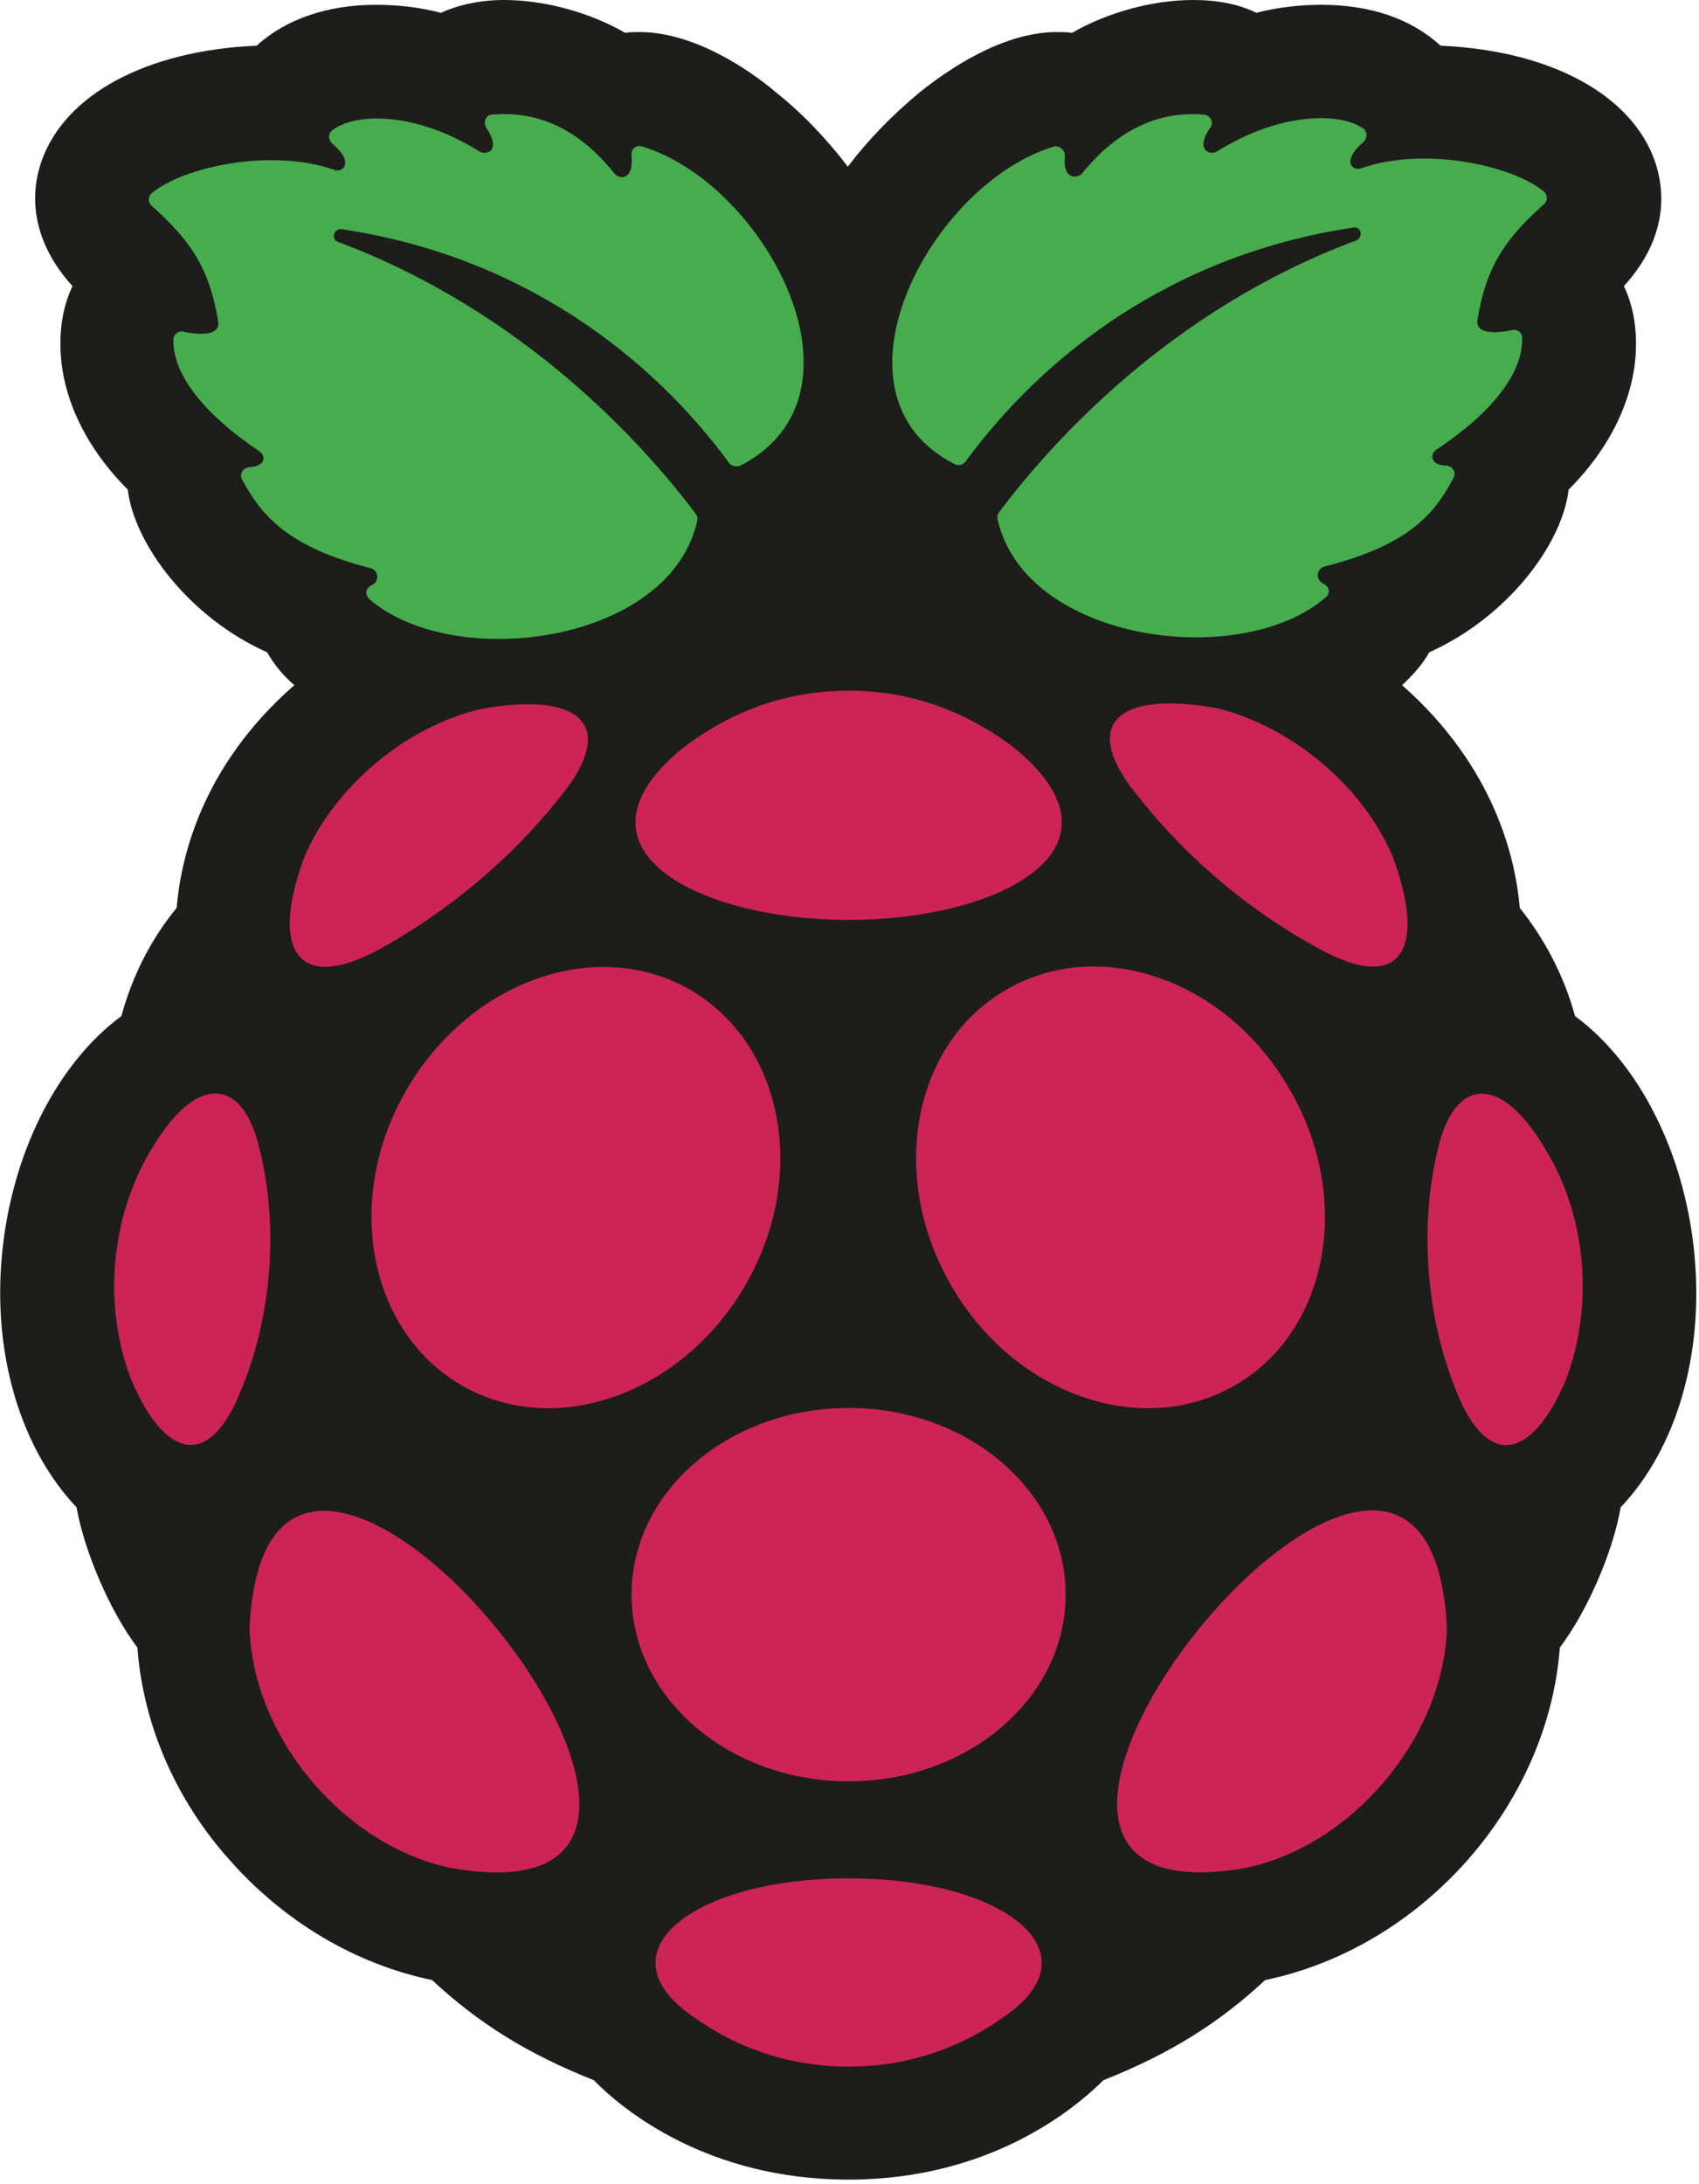 <svg xmlns="http://www.w3.org/2000/svg" version="1.1" style="clip-rule:evenodd;fill-rule:evenodd;stroke-linejoin:round;stroke-miterlimit:2;" viewBox="-0.01 0 38.82 49.87">
  <g transform="matrix(0.183, 0, 0, 0.183, 0, 0)">
    <path d="M211.5,156.5C210.3,143.9 204.6,132.7 196.6,126.8C195.2,121.7 192.8,117.2 189.7,113.3C189.2,107.4 186.7,95.8 175,85.5C176.3,84.3 177.5,83 178.4,81.4C188.2,77 195,67.9 195.8,61.1C201,55.9 204,49.7 204.2,43.6C204.3,40.7 203.8,38 202.7,35.7C207,31 208.4,25.6 206.6,20.2C203.7,11.8 193.5,6.3 179.8,5.7C176.1,2.3 171,0.6 164.9,0.6C162.3,0.6 159.5,0.9 156.8,1.6C154.6,0.5 151.9,0 148.9,0C143.8,0 138.1,1.6 133.8,4.1C133.1,4 132.5,4 131.9,4C125.1,4 118.3,8.7 114.8,11.5C111.4,14.3 108.3,17.5 105.8,20.8C103.3,17.5 100.2,14.2 96.8,11.5C93.5,8.7 86.6,4 79.8,4C79.2,4 78.6,4 78,4.1C73.7,1.6 68,0 62.9,0C59.9,0 57.2,0.6 55,1.6C52.3,0.9 49.6,0.6 46.9,0.6C40.8,0.6 35.6,2.4 32,5.7C18.2,6.3 8,11.8 5.1,20.2C3.3,25.5 4.7,31 9,35.7C7.9,38 7.4,40.7 7.5,43.6C7.7,49.7 10.7,55.9 15.9,61.1C16.7,67.9 23.6,77.1 33.3,81.4C34.2,83 35.4,84.4 36.7,85.5C25,95.7 22.5,107.3 22,113.3C18.8,117.2 16.5,121.7 15.1,126.8C7.1,132.7 1.4,143.9 0.2,156.5C-1,169 2.5,180.7 9.5,188.1C10.5,193.7 13.7,201.1 17.1,205.6C17.8,215.1 21.8,224.5 28.6,232.1C35.4,239.8 44.3,245.1 53.9,247.1C59.7,252.5 65.8,256.3 74.1,259.6C77.7,263.3 88.3,272 105.9,272C123.5,272 134.1,263.2 137.7,259.6C146,256.3 152.1,252.5 157.9,247.1C167.5,245.1 176.4,239.8 183.2,232.1C189.9,224.5 194,215.1 194.7,205.6C198.1,201.1 201.3,193.8 202.3,188.1C209.3,180.7 212.7,169 211.5,156.5Z" style="fill:rgb(29,29,27);fill-rule:nonzero;"/>
    <path d="M131.5,18.3C132.2,18.1 132.9,18.7 132.9,19.4C132.6,22.6 134.5,22.2 135,21.7C140.1,15.4 145.5,13.9 150.3,14.3C151.1,14.4 151.6,15.4 151,16C149.1,18.8 151.1,19.4 151.9,18.9C159.7,14 167.2,14 170.1,16C170.7,16.4 170.7,17.2 170.2,17.7C167.3,20.2 168.9,21.4 169.9,21C177.9,18.2 188.9,20.7 192.7,23.9C193.2,24.3 193.2,25.1 192.7,25.5C187.9,29.8 185.5,33.2 184.4,40C184.2,41.9 187.3,41.5 188.7,41.2C189.4,41 190,41.5 190,42.2C190.1,46.8 185.8,51.8 179.3,56.1C178.4,56.7 178.6,58.1 180.5,58.1C181.4,58.2 181.8,59 181.4,59.7C179.1,64 176,68 165.3,70.7C164.3,71 164.2,72.3 165.1,72.8C166,73.2 166.1,74.1 165.4,74.6C154.8,83.7 127.9,80.1 124.5,64.8C124.4,64.5 124.5,64.2 124.7,63.9C131.1,55.4 145.9,38.7 169.3,30C170.2,29.6 169.9,28.2 168.9,28.4C146.2,31.8 130.2,44.4 120.5,57.6C120.2,58 119.6,58.2 119.1,57.9C102.1,49.2 116.2,22.9 131.5,18.3Z" style="fill:rgb(71,172,77);fill-rule:nonzero;"/>
    <path d="M30.2,59.9C29.8,59.2 30.2,58.4 31.1,58.3C33.1,58.2 33.2,56.9 32.3,56.3C25.9,52 21.5,47 21.6,42.4C21.6,41.7 22.3,41.2 22.9,41.4C24.2,41.7 27.4,42.1 27.2,40.2C26.1,33.4 23.7,30 18.9,25.7C18.4,25.3 18.4,24.5 18.9,24.1C22.7,20.9 33.7,18.4 41.7,21.2C42.7,21.6 44.3,20.3 41.4,17.9C40.9,17.4 40.9,16.6 41.5,16.2C44.5,14 52,14 59.8,18.9C60.6,19.4 62.6,18.9 60.7,16C60.2,15.3 60.6,14.3 61.4,14.3C66.2,13.9 71.6,15.3 76.7,21.7C77.2,22.3 79.1,22.7 78.8,19.4C78.7,18.6 79.4,18 80.2,18.3C95.5,23 109.6,49.2 92.4,58.1C91.9,58.3 91.3,58.2 91,57.8C81.3,44.6 65.3,32 42.6,28.6C41.6,28.5 41.2,29.9 42.2,30.2C65.6,39 80.4,55.6 86.8,64.1C87,64.4 87.1,64.7 87,65C83.6,80.3 56.7,83.9 46.1,74.8C45.5,74.3 45.5,73.4 46.4,73C47.3,72.6 47.3,71.2 46.2,70.9C35.6,68.2 32.5,64.1 30.2,59.9Z" style="fill:rgb(71,172,77);fill-rule:nonzero;"/>
    <path d="M173.8,106.8C178.2,118.6 174.8,124.2 164.3,118.2C156,113.7 148.2,107.1 142.3,99.7C134.4,90.3 139.5,86.1 152,88.4C161.2,90.7 170,98 173.8,106.8Z" style="fill:rgb(204,36,85);fill-rule:nonzero;"/>
    <path d="M126.8,93.5C141.8,106 124.6,114.8 105.9,114.8C87.2,114.8 70,106 85,93.5C94,86.5 102.6,86.2 105.9,86.2C109.2,86.2 117.8,86.5 126.8,93.5Z" style="fill:rgb(204,36,85);fill-rule:nonzero;"/>
    <path d="M38,106.8C41.8,98.1 50.6,90.7 59.9,88.5C72.3,86.2 77.5,90.4 69.6,99.8C63.7,107.2 55.9,113.7 47.6,118.3C37,124.2 33.6,118.5 38,106.8Z" style="fill:rgb(204,36,85);fill-rule:nonzero;"/>
    <path d="M16.3,172.1C12.8,163 13.7,152 18.8,143.5C24.3,134.1 29.9,134.5 32.1,142.4C35,152.9 33.9,165.5 29.2,175.4C25.1,183.6 20,180.9 16.3,172.1Z" style="fill:rgb(204,36,85);fill-rule:nonzero;"/>
    <path d="M56.2,233.1C42.9,230.3 31.6,216.9 31.1,203.3C33.2,155 102.9,241.4 56.2,233.1Z" style="fill:rgb(204,36,85);fill-rule:nonzero;"/>
    <path d="M57.6,172.9C45.9,166.1 42.8,149.6 50.7,136C58.6,122.4 74.4,116.8 86.1,123.5C97.8,130.3 100.9,146.8 93,160.4C85.1,174 69.3,179.6 57.6,172.9Z" style="fill:rgb(204,36,85);fill-rule:nonzero;"/>
    <path d="M125.4,251.6C119.9,255.6 113.2,257.9 105.9,257.9C98.6,257.9 91.9,255.6 86.4,251.6C74.8,243.6 86.5,234.4 105.9,234.4C125.3,234.4 137,243.6 125.4,251.6Z" style="fill:rgb(204,36,85);fill-rule:nonzero;"/>
    <ellipse cx="105.9" cy="199" rx="27.1" ry="23.3" style="fill:rgb(204,36,85);"/>
    <path d="M118.7,160.4C110.8,146.8 113.9,130.2 125.6,123.5C137.3,116.7 153.2,122.3 161,136C168.9,149.6 165.8,166.2 154.1,172.9C142.4,179.6 126.5,174 118.7,160.4Z" style="fill:rgb(204,36,85);fill-rule:nonzero;"/>
    <path d="M155.5,233.1C108.8,241.3 178.5,154.9 180.6,203.3C180.1,216.9 168.8,230.3 155.5,233.1Z" style="fill:rgb(204,36,85);fill-rule:nonzero;"/>
    <path d="M195.5,172.1C191.8,180.9 186.7,183.6 182.6,175.5C178,165.6 176.9,153 179.7,142.5C181.9,134.5 187.5,134.1 193,143.6C198.1,152 198.9,163 195.5,172.1Z" style="fill:rgb(204,36,85);fill-rule:nonzero;"/>
  </g>
</svg>